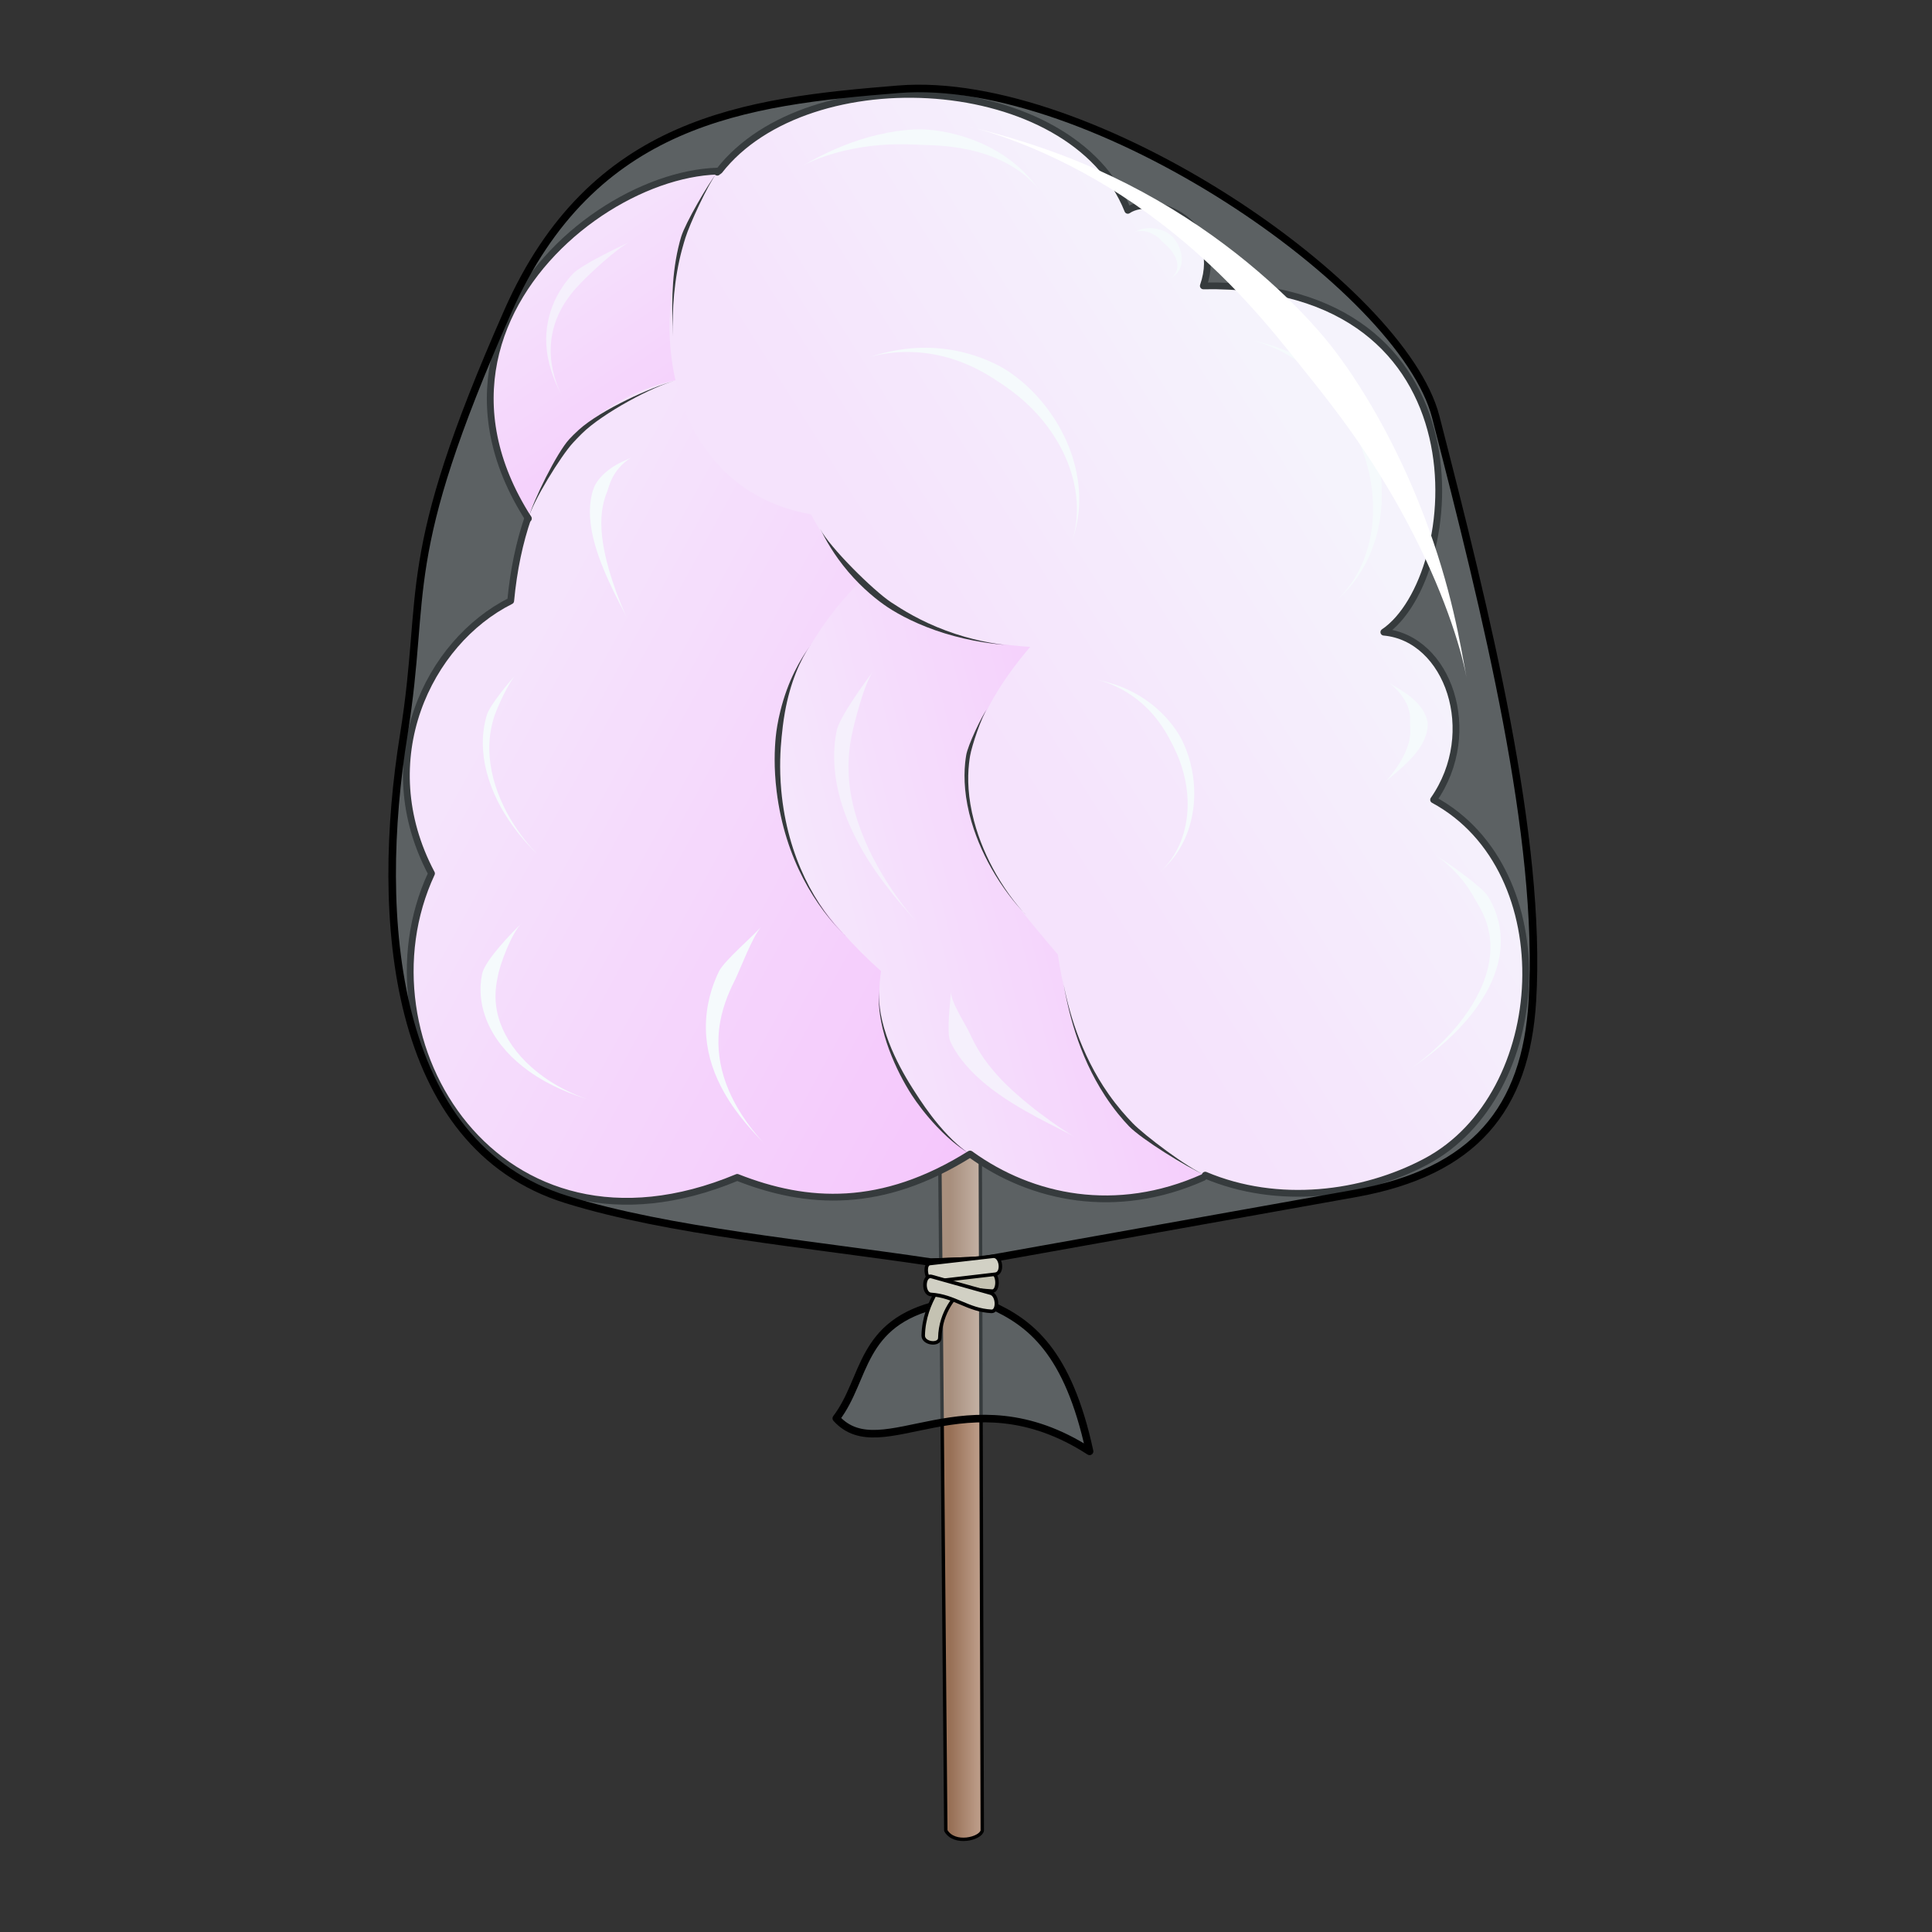 <svg version="1.1" viewBox="0 0 64 64" xmlns="http://www.w3.org/2000/svg" xmlns:xlink="http://www.w3.org/1999/xlink">
 <rect x="0" y="0" width="64" height="64" fill="#333333" stroke="none"/>
 <defs>
  <linearGradient id="linearGradient976" x1="98.78" x2="111.93" y1="26.102" y2="17.831" gradientUnits="userSpaceOnUse">
   <stop stop-color="#ffe0ff" offset="0"/>
   <stop stop-color="#fff5ff" offset="1"/>
  </linearGradient>
  <linearGradient id="linearGradient978" x1="104.54" x2="92.678" y1="30.102" y2="33.017" gradientUnits="userSpaceOnUse">
   <stop stop-color="#ffc3ff" offset="0"/>
   <stop stop-color="#ffe5ff" offset="1"/>
  </linearGradient>
  <linearGradient id="linearGradient986" x1="105.36" x2="80.881" y1="39.593" y2="26.237" gradientUnits="userSpaceOnUse">
   <stop stop-color="#ffb3ff" offset="0"/>
   <stop stop-color="#ffe2ff" offset="1"/>
  </linearGradient>
  <linearGradient id="linearGradient994" x1="90.508" x2="83.322" y1="19.119" y2="8.475" gradientUnits="userSpaceOnUse">
   <stop stop-color="#ffbaff" offset="0"/>
   <stop stop-color="#ffe2ff" offset="1"/>
  </linearGradient>
  <linearGradient id="linearGradient1114" x1="98.155" x2="99.177" y1="55.691" y2="55.691" gradientUnits="userSpaceOnUse">
   <stop stop-color="#987056" offset="0"/>
   <stop stop-color="#bb9b87" offset="1"/>
  </linearGradient>
 </defs>
 <g transform="matrix(.9 0 0 .9 -56.852 -.415)">
  <g>
   <path d="m97.695 35.729 0.286 32.111c0.316 0.546 1.284 0.295 1.342 0l-0.096-32.695z" fill="url(#linearGradient1114)" stroke="#000" stroke-linecap="round" stroke-linejoin="round" stroke-width=".125"/>
   <path d="m83.119 20.271c-6.442-8.581 5.221-15.84 8.814-12.814 1.217 5.933-0.141 10.836-8.814 12.814z" fill="url(#linearGradient994)"/>
   <path d="m99.119 42.78c-3.352 2.201-6.182 2.055-8.814 1.017-8.847 3.692-14.119-5.037-11.254-11.186-2.221-4.188-0.12-8.514 2.915-10.034 1.168-12.29 14.63-8.87 16.339-2.915 8.957 7.424 16.048 11.447 0.814 23.119z" fill="url(#linearGradient986)"/>
  </g>
  <path d="m82.617 19.549c-5.289-8.26 5.824-15.033 9.316-12.092" fill="none" stroke="#000" stroke-linecap="round" stroke-linejoin="round" stroke-width=".25"/>
  <path d="m107.46 43.797c-6.506 2.908-12.591-2.789-11.864-7.593-8.506-7.54-0.939-15.653 2.712-16.542 11.079 3.81 11.898 8.15 9.152 24.136z" fill="url(#linearGradient978)"/>
  <path d="m104.68 8.203c-2.107-5.288-12.343-5.684-15.311-1.069-2.871 4.463-1.837 11.308 3.65 12.256 1.548 2.943 4.17 4.649 8.068 4.881-4.427 5.204-1.591 8.229 1.017 11.322 1.352 9.203 8.958 10.063 13.551 7.62 4.62-2.458 5.059-10.729 0.279-13.314 1.743-2.493 0.532-5.958-1.831-6.17 2.961-1.997 4.045-12.922-6.644-12.746 0.799-2.308-1.808-3.44-2.78-2.78z" fill="url(#linearGradient976)"/>
  <g fill="#fff">
   <path d="m92.678 6.576c0.464-0.253 1.263-0.548 2.226-0.698 0.988-0.154 1.72-0.101 2.217-0.084 0.111 0.004 0.247 0.008 0.4 0.015 0.631 0.03 1.404 0.12 2.182 0.425 0.866 0.339 1.427 0.831 1.721 1.223-0.297-0.396-0.752-0.962-1.609-1.455-0.758-0.436-1.572-0.658-2.245-0.743-0.163-0.021-0.309-0.032-0.429-0.036-0.505-0.017-1.349 0.074-2.303 0.377-0.993 0.315-1.667 0.707-2.16 0.976z"/>
   <path d="m104.88 9.017c0.208-0.093 0.508-0.076 0.78 0.09 0.18 0.11 0.291 0.244 0.365 0.314 0.043 0.041 0.102 0.093 0.167 0.161 0.139 0.149 0.274 0.348 0.306 0.569 0.016 0.106 5e-3 0.208-0.032 0.3-0.051 0.125-0.144 0.212-0.23 0.261 0.084-0.047 0.194-0.114 0.283-0.23 0.067-0.087 0.117-0.196 0.138-0.327 0.045-0.272-0.044-0.562-0.182-0.784-0.063-0.101-0.13-0.18-0.186-0.232-0.096-0.09-0.296-0.208-0.546-0.257-0.394-0.078-0.66 0.045-0.864 0.136z"/>
   <path d="m109.08 12.949c0.876 0.179 1.971 0.698 2.858 1.701 0.541 0.611 0.838 1.206 1.02 1.569 0.131 0.26 0.299 0.619 0.444 1.069 0.275 0.855 0.406 1.868 0.215 2.893-0.229 1.231-0.837 2.03-1.352 2.463 0.511-0.43 1.198-1.16 1.554-2.416 0.296-1.044 0.263-2.128 0.03-3.067-0.122-0.493-0.286-0.893-0.428-1.175-0.197-0.393-0.601-1.004-1.247-1.575-1.08-0.955-2.214-1.281-3.096-1.462z"/>
   <path d="m114.24 25.559c0.346 0.224 0.689 0.647 0.794 1.05 0.047 0.18 0.042 0.321 0.038 0.421-2e-3 0.04-3e-3 0.072-2e-3 0.099 3e-3 0.063 0.014 0.155 0.011 0.269-5e-3 0.243-0.071 0.539-0.262 0.909-0.21 0.408-0.522 0.797-0.716 0.981 0.193-0.182 0.589-0.479 0.928-0.826 0.302-0.309 0.522-0.621 0.626-0.953 0.051-0.163 0.067-0.306 0.061-0.415-2e-3 -0.044-0.011-0.099-0.029-0.16-0.045-0.161-0.139-0.344-0.295-0.527-0.347-0.408-0.804-0.619-1.156-0.848z"/>
   <path d="m116 31.932c0.495 0.312 1.713 1.161 1.939 1.526 0.08 0.13 0.163 0.284 0.235 0.461 0.266 0.645 0.34 1.426 0.041 2.308-0.251 0.741-0.723 1.429-1.284 2.03-0.72 0.771-1.498 1.308-1.948 1.608 0.45-0.3 1.197-0.882 1.853-1.69 0.514-0.633 0.908-1.327 1.087-2.034 0.209-0.828 0.082-1.502-0.165-2.041-0.069-0.151-0.144-0.283-0.214-0.398-0.119-0.193-0.249-0.48-0.577-0.881-0.313-0.383-0.693-0.715-0.967-0.888z"/>
  </g>
  <path d="m95.322 25.153c-0.342 0.442-1.252 1.708-1.354 2.187-0.014 0.066-0.028 0.138-0.04 0.215-0.106 0.668-0.086 1.532 0.238 2.55 0.625 1.962 2.069 3.537 2.783 4.336-0.721-0.806-1.979-2.528-2.401-4.439-0.218-0.985-0.162-1.759-0.053-2.35 0.013-0.069 0.026-0.133 0.038-0.192 0.091-0.428 0.448-1.865 0.789-2.308z" fill="#fff1ff"/>
  <path d="m98.169 36.949c-0.015 0.373-0.173 1.516-0.02 1.849 0.022 0.047 0.046 0.097 0.074 0.15 0.241 0.454 0.652 0.961 1.288 1.472 1.138 0.916 2.656 1.562 3.2 1.884-0.48-0.284-1.931-1.262-2.837-2.27-0.514-0.572-0.779-1.046-0.963-1.434-0.021-0.045-0.04-0.086-0.058-0.125-0.125-0.274-0.7-1.154-0.685-1.527z" fill="#fff1ff"/>
  <g fill="#fff">
   <path d="m91.39 42.644c-0.444-0.453-1.081-1.117-1.559-1.957-0.372-0.653-0.604-1.334-0.665-2.049-0.073-0.855 0.115-1.606 0.348-2.163 0.041-0.099 0.083-0.19 0.123-0.27 0.188-0.375 1.227-1.273 1.549-1.629-0.322 0.356-0.784 1.592-0.952 1.928-0.036 0.072-0.075 0.152-0.116 0.238-0.228 0.484-0.469 1.119-0.503 1.885-0.028 0.645 0.094 1.305 0.382 1.977 0.37 0.864 0.948 1.587 1.393 2.04z"/>
   <path d="m82.169 25.288c-0.282 0.284-0.968 1.14-1.073 1.469-0.023 0.071-0.045 0.151-0.066 0.239-0.117 0.499-0.143 1.137 0.054 1.889 0.397 1.517 1.435 2.614 1.966 3.115-0.534-0.505-1.486-1.674-1.785-3.157-0.147-0.733-0.088-1.325 0.03-1.782 0.021-0.081 0.043-0.154 0.063-0.22 0.097-0.303 0.528-1.269 0.81-1.553z"/>
   <path d="m84.881 40.949c-0.587-0.184-1.42-0.561-2.143-1.202-0.564-0.5-0.953-1.065-1.158-1.64-0.253-0.711-0.177-1.286-0.097-1.661 4e-3 -0.019 0.008-0.039 0.012-0.062 0.07-0.413 0.505-1.59 0.878-1.943-0.373 0.352-1.298 1.321-1.442 1.808-0.008 0.027-0.014 0.051-0.019 0.074-0.1 0.47-0.102 1.175 0.285 1.949 0.308 0.615 0.804 1.161 1.433 1.612 0.811 0.581 1.664 0.882 2.252 1.066z"/>
   <path d="m86.441 17.288c-0.215 0.105-0.489 0.196-0.805 0.421-0.282 0.201-0.477 0.434-0.572 0.623-0.011 0.021-0.019 0.04-0.026 0.058-0.143 0.36-0.219 0.887-0.091 1.602 0.229 1.271 1.056 2.703 1.291 3.194-0.243-0.509-0.863-2.014-0.93-3.237-0.037-0.673 0.089-1.09 0.201-1.371 0.006-0.014 0.011-0.03 0.017-0.048 0.054-0.159 0.111-0.389 0.283-0.652 0.18-0.277 0.434-0.494 0.632-0.591z"/>
  </g>
  <g>
   <path d="m86.373 9.356c-0.481 0.221-1.798 0.853-2.107 1.173-0.24 0.249-0.555 0.66-0.764 1.2-0.201 0.518-0.271 1.067-0.206 1.633 0.083 0.713 0.362 1.295 0.568 1.69-0.207-0.396-0.427-1.007-0.426-1.698 7.51e-4 -0.546 0.137-1.042 0.37-1.486 0.244-0.465 0.557-0.803 0.776-1.03 0.281-0.291 1.306-1.26 1.787-1.481z" fill="#fff1ff"/>
   <path d="m95.018 13.651c0.849-0.278 2.058-0.37 3.326 0.062 0.773 0.263 1.325 0.633 1.664 0.858 0.242 0.161 0.566 0.389 0.915 0.708 0.662 0.606 1.278 1.422 1.62 2.407 0.411 1.183 0.278 2.178 0.045 2.809 0.231-0.627 0.467-1.601 0.153-2.868-0.26-1.053-0.825-1.979-1.493-2.68-0.35-0.368-0.69-0.634-0.953-0.809-0.366-0.243-1.019-0.575-1.863-0.751-1.412-0.295-2.558-0.017-3.414 0.264z" fill="#fff"/>
   <path d="m103.42 25.451c0.655 0.132 1.475 0.515 2.14 1.256 0.405 0.451 0.627 0.891 0.764 1.159 0.098 0.192 0.224 0.456 0.332 0.788 0.206 0.63 0.303 1.377 0.16 2.134-0.171 0.908-0.627 1.498-1.012 1.818 0.382-0.318 0.896-0.855 1.162-1.782 0.221-0.771 0.197-1.571 0.022-2.265-0.091-0.364-0.214-0.659-0.32-0.868-0.148-0.29-0.449-0.741-0.932-1.162-0.808-0.704-1.655-0.944-2.316-1.077z" fill="#fff"/>
  </g>
  <g fill="none" stroke="#000" stroke-linecap="round" stroke-linejoin="round" stroke-width=".25">
   <path d="m98.872 42.938c-3.244 2.035-6 1.871-8.567 0.859-8.847 3.692-14.119-5.037-11.254-11.186-2.221-4.188-0.12-8.514 2.915-10.034 0.109-1.152 0.327-2.166 0.633-3.053"/>
   <path d="m107.53 43.715c2.675 1.129 5.79 0.74 8.126-0.502 4.62-2.458 5.059-10.729 0.279-13.314 1.743-2.493 0.532-5.958-1.831-6.17 2.961-1.997 4.045-12.922-6.644-12.746 0.799-2.308-1.808-3.44-2.78-2.78-2.046-5.137-11.762-5.657-15.038-1.454-0.007 0.009-0.065 0.041-0.071 0.05"/>
   <path d="m107.46 43.797c-3.208 1.434-6.314 0.775-8.552-0.837"/>
  </g>
  <g>
   <path d="m89.568 6.799c-0.353 0.462-1.169 1.864-1.325 2.37-0.034 0.108-0.073 0.251-0.112 0.422-0.264 1.153-0.233 2.264-0.193 3.252-0.038-0.962 0.042-2.127 0.338-3.216 0.045-0.166 0.087-0.304 0.12-0.411 0.154-0.496 0.819-1.955 1.173-2.417z"/>
   <path d="m82.617 19.549c0.165-0.641 1.198-2.31 1.644-2.792 0.084-0.091 0.194-0.207 0.327-0.339 0.778-0.763 2.628-1.741 3.409-1.936-0.781 0.195-2.706 1.054-3.532 1.806-0.142 0.129-0.258 0.246-0.344 0.34-0.458 0.495-1.339 2.28-1.505 2.921z"/>
   <path d="m93.361 19.937c0.34 0.662 1.954 2.262 2.608 2.693 0.414 0.273 1.069 0.687 2.012 1.039 0.94 0.351 1.806 0.5 2.378 0.55-0.585-0.051-1.431-0.142-2.414-0.445-0.963-0.296-1.681-0.684-2.098-0.959-0.374-0.247-0.929-0.689-1.455-1.307-0.535-0.629-0.836-1.191-1.031-1.571z"/>
   <path d="m99.531 26.5c-0.237 0.334-0.737 1.385-0.8 1.76-0.014 0.084-0.027 0.179-0.038 0.284-0.057 0.573-0.019 1.3 0.232 2.159 0.206 0.706 0.52 1.374 0.876 1.959 0.456 0.749 0.907 1.245 1.167 1.51-0.26-0.264-0.699-0.774-1.133-1.531-0.339-0.592-0.631-1.262-0.816-1.964-0.226-0.854-0.244-1.563-0.183-2.118 0.011-0.101 0.024-0.193 0.038-0.275 0.061-0.363 0.42-1.45 0.657-1.784z"/>
   <path d="m107.53 43.715c-0.659-0.274-2.241-1.466-2.678-1.921-0.231-0.241-0.549-0.592-0.885-1.071-1.033-1.473-1.501-3.12-1.69-4.27 0.19 1.159 0.562 2.807 1.571 4.351 0.325 0.497 0.642 0.867 0.877 1.112 0.447 0.465 2.146 1.525 2.805 1.799z"/>
   <path d="m98.872 42.938c-0.255-0.156-0.663-0.487-1.151-1.069-0.39-0.465-0.671-0.896-0.86-1.188-0.062-0.096-0.142-0.22-0.23-0.365-0.285-0.469-0.608-1.074-0.835-1.741-0.261-0.767-0.297-1.335-0.266-1.7-0.032 0.369-0.029 0.928 0.2 1.721 0.197 0.682 0.496 1.314 0.772 1.797 0.085 0.149 0.163 0.276 0.227 0.374 0.186 0.287 0.511 0.727 0.924 1.163 0.537 0.567 0.953 0.846 1.218 1.008z"/>
   <path d="m93 24.203c-0.367 0.523-0.744 1.367-0.942 2.479-0.067 0.377-0.098 0.693-0.12 0.911-0.045 0.446-0.089 1.125-0.013 1.963 0.226 2.473 1.292 4.317 2.388 5.382-1.099-1.068-2.252-2.837-2.56-5.363-0.104-0.849-0.076-1.547-0.03-2.003 0.022-0.221 0.072-0.549 0.165-0.926 0.282-1.149 0.734-1.902 1.113-2.442z"/>
  </g>
 </g>
 <path d="m30.875 41.812 1.625-0.062 12.39-2.216c3.956-0.708 5.655-2.802 5.872-6.371 0.327-5.39-1.53-12.862-3.202-19.356-1.108-4.304-11.411-11.366-17.795-10.85-5.061 0.409-10.139 1.009-12.944 7.361-3.672 8.313-2.659 9.143-3.445 14.018-0.971 6.023-0.425 13.599 5.398 15.402 3.402 1.053 7.948 1.454 12.102 2.077z" fill="#d7eef4" fill-opacity=".251" stroke="#000" stroke-linecap="round" stroke-linejoin="round" stroke-width=".25"/>
 <path d="m32.043 4.175c1.762 0.449 4.112 1.122 6.766 2.737 2.521 1.533 4.318 3.34 5.22 4.465 0.012 0.016 0.025 0.031 0.038 0.047 0.971 1.226 2.173 3.22 3.1 5.652 0.924 2.425 1.209 4.266 1.413 5.366-0.195-1.048-0.793-2.933-1.955-5.121-1.238-2.33-2.511-3.918-3.498-5.148 9.02e-4 0.001-0.037-0.046-0.036-0.045-0.875-1.091-2.32-2.957-4.62-4.721-2.351-1.804-4.712-2.797-6.427-3.233z" fill="#fff"/>
 <path d="m30.875 41.812 0.25 1.391c-2.668 0.616-2.419 2.463-3.422 3.781 1.515 1.675 4.308-1.547 8.391 1.094-0.715-3.307-1.964-4.267-3.297-4.859l-0.297-1.469z" fill="#d7eef4" fill-opacity=".251" stroke="#000" stroke-linecap="round" stroke-linejoin="round" stroke-width=".25"/>
 <g stroke="#000" stroke-linecap="round" stroke-linejoin="round">
  <path d="m32.867 42.77c0.217 0.011 0.216-0.593-0.022-0.605-0.765-0.039-1.032-0.167-1.281-0.018-0.185 0.111-0.959 0.959-0.981 2.093-0.005 0.276 0.545 0.34 0.55 0.079 0.018-0.891 0.57-1.429 0.65-1.494 0.253-0.209 0.507-0.084 1.084-0.055z" fill="#c4c2b2" stroke-width=".116"/>
  <path d="m32.9 41.616-2.099 0.241c-0.215 0.025-0.116 0.621 0.122 0.593l2.048-0.24c0.275-0.032 0.189-0.623-0.071-0.594z" fill="#d2d1c5" stroke-width=".116"/>
  <path d="m32.844 43.44c0.23 0.012 0.218-0.537-0.027-0.605l-1.952-0.547c-0.283-0.079-0.304 0.573-0.027 0.592 0.797 0.053 1.208 0.518 2.006 0.56z" fill="#d1d0c4" stroke-width=".12"/>
 </g>
</svg>
